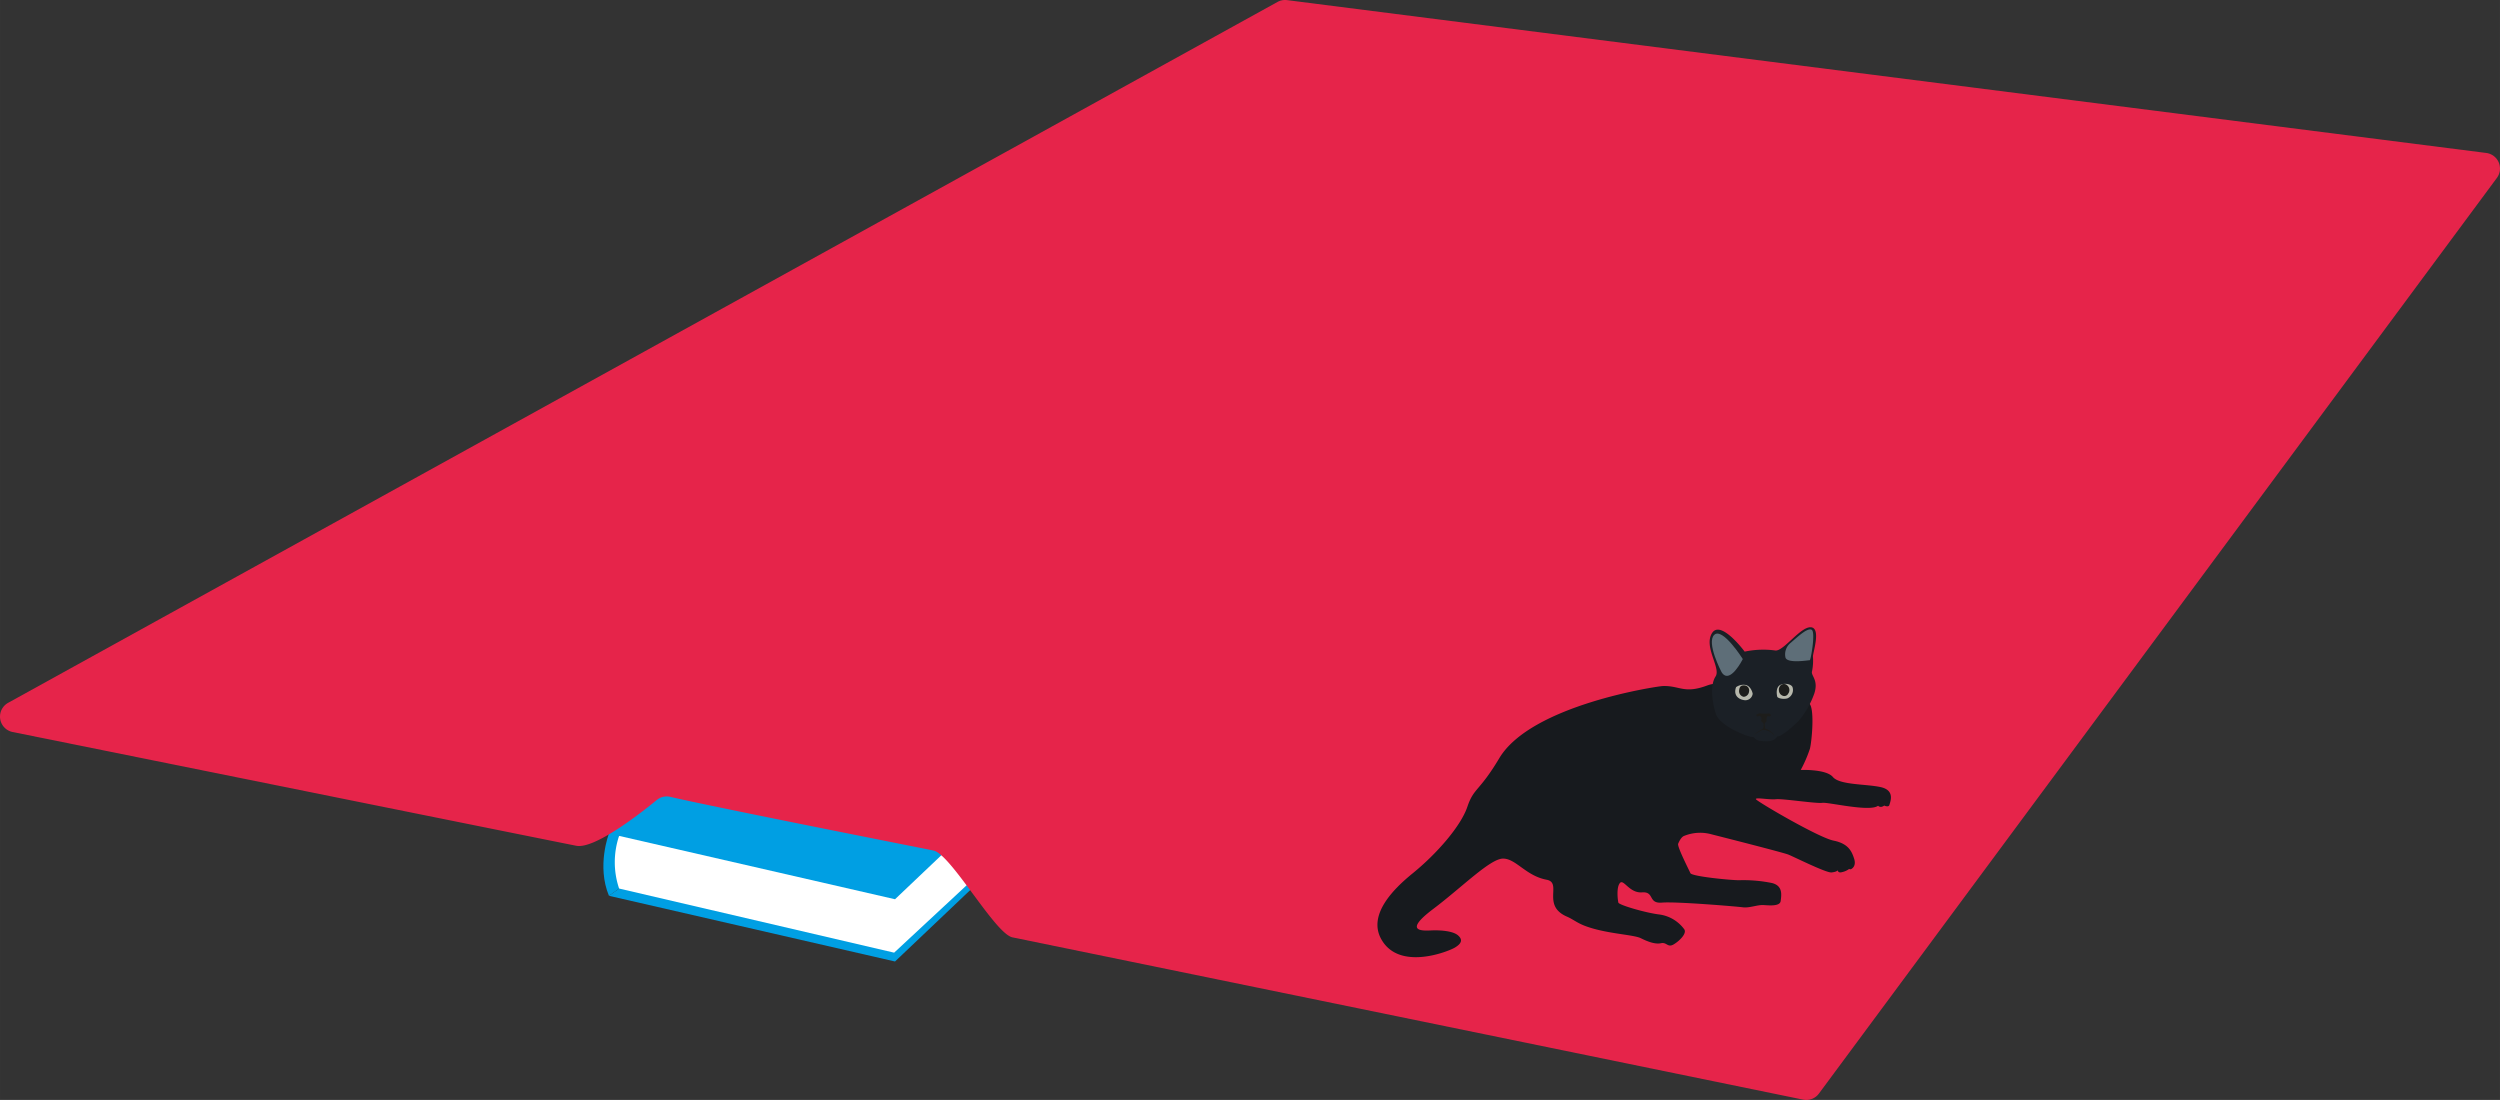 <svg id="Livello_13" data-name="Livello 13" xmlns="http://www.w3.org/2000/svg" width="255.709mm" height="112.507mm" viewBox="0 0 724.845 318.919">
  <rect x="0" y="0" width="724.845" height="318.919" fill="#333333" stroke="none"/>
  <title>librosottotappeto</title>
  <polygon points="226.893 223.658 176.56 259.731 259.5 278.775 299.834 240.468 226.893 223.658" style="fill: #009fe3"/>
  <path d="M245.658,320.658s-3.633,9.344,0,18.05l19.074-13.67-2.351-16.365Z" transform="translate(-69.098 -78.977)" style="fill: #009fe3"/>
  <path d="M248.6,336.6l79.742,18.591,29.225-27.159-28.339-20.369-80.627,13.67A23.877,23.877,0,0,0,248.6,336.6Z" transform="translate(-69.098 -78.977)" style="fill: #fff"/>
  <polygon points="226.893 205.608 176.56 241.681 259.5 260.725 299.834 222.418 226.893 205.608" style="fill: #009fe3"/>
  <path d="M442.27,79.013l347.682,44.312a4.563,4.563,0,0,1,3.09,7.242l-196.568,265.48a4.563,4.563,0,0,1-4.585,1.755L362.65,350.753c-5.084-1.043-17.833-24.129-22.916-25.176-4.7-.968-63.472-12.556-76.287-15.562a4.532,4.532,0,0,0-3.92.911c-4.786,3.925-18.065,14.31-23.348,13.272-6.73-1.322-124.735-25.164-163.424-32.982a4.561,4.561,0,0,1-1.295-8.466L439.488,79.545A4.563,4.563,0,0,1,442.27,79.013Z" transform="translate(-69.098 -78.977)" style="fill: #e6244a"/>
  <path d="M490.941,353.708c1.813-1.102,2.398-2.203.917-3.511-1.457-1.286-5.035-1.585-7.932-1.447s-7.727.138.69-6.209,16.557-14.625,20.282-14.625,6.631,5.011,12.612,6.128c4.683.874-1.552,7.475,5.902,10.698,1.747.755,2.872,1.768,5.08,2.628,6.059,2.36,14.173,2.545,16.343,3.63s4.249,1.808,5.877,1.447,1.899,1.356,3.617.362,3.978-3.255,3.074-4.43a10.737,10.737,0,0,0-7.143-4.249c-3.888-.452-11.754-2.742-11.935-3.451s-.633-4.415.452-5.681,2.712,2.984,6.419,2.712,1.627,3.316,5.786,2.969,21.851,1.142,23.375,1.354c1.94.27,4.126-.714,5.974-.645,1.303.048,4.852.533,5.056-1.183s.705-4.38-2.502-5.199a41.575,41.575,0,0,0-9.62-.819c-2.388,0-13.645-1.092-14.054-2.047s-3.889-7.71-3.548-8.528.955-2.047,1.842-2.32a12.355,12.355,0,0,1,7.846-.409c4.298,1.092,20.672,5.253,22.242,5.867s10.934,5.319,12.504,5.182,1.817-.626,1.817-.626.097.897,1.26.533a5.186,5.186,0,0,0,2.06-.921.67.67,0,0,0,.679,0c.315-.218,1.43-.97.751-3.03s-1.624-4.315-5.963-5.187-22.228-11.368-22.49-11.996,3.876.209,5.814,0,11.732,1.309,13.408,1.048,13.827,2.724,16.184.838c0,0,.681.786,1.781-.052,0,0,1.309.629,1.519-.209s1.728-4.19-2.514-5.133-11.889-.576-13.88-2.933-9.323-2.043-9.323-2.043a38.39,38.39,0,0,0,2.671-6.18c.524-2.147,1.309-10.58.052-12.78s-22.98-8.122-29.789-5.556-7.971.007-12.962.187c-1.466.053-38.132,5.445-47.372,20.919-5.861,9.814-7.365,8.489-9.26,14.098S485.673,326.521,478.684,332.194c-5.484,4.451-13.002,11.903-9.162,18.983C474.669,360.668,489.128,354.81,490.941,353.708Z" transform="translate(-69.098 -78.977)" style="fill: #171a1e"/>
  <path d="M577.32,292.543s.329.263-.856,0-8.825-3.03-9.945-6.784-1.581-8.233,0-10.67-3.555-8.628-1.02-12.58,9.45,5.401,9.45,5.401a25.855,25.855,0,0,1,8.891-.329c2.357.287,7.263-6.938,10.291-6.736s.606,7.31.606,8.481a15.513,15.513,0,0,1-.259,4.275c-.404,1.292,1.956,2.469.663,6.427a25.494,25.494,0,0,1-4.651,8.088c-.511.468-4.956,4.725-6.105,4.342,0,0-.583,1.488-3.037,1.442C579.05,293.857,578.533,293.779,577.32,292.543Z" transform="translate(-69.098 -78.977)" style="fill: #1b2026"/>
  <path d="M572.455,278.212a3.652,3.652,0,0,1,2.645-.661c1.6.206,2.165,2.339,2.165,2.59a2.143,2.143,0,0,1-2.572,1.819C572.653,281.584,571.723,280.142,572.455,278.212Z" transform="translate(-69.098 -78.977)" style="fill: #b7b8ac"/>
  <path d="M584.398,281.014s-.525-1.943.34-3.024,3.478-.937,4.059.15a2.642,2.642,0,0,1-1.514,3.34C586.057,281.794,584.64,281.434,584.398,281.014Z" transform="translate(-69.098 -78.977)" style="fill: #b7b8ac"/>
  <path d="M574.66,281.013a1.676,1.676,0,0,1-1.321-1.918c.143-1.17.65-1.429,1.519-1.387a1.45,1.45,0,0,1,1.351,1.803A1.669,1.669,0,0,1,574.66,281.013Z" transform="translate(-69.098 -78.977)" style="fill: #1d1d1b"/>
  <path d="M586.151,280.752a1.723,1.723,0,0,1-1.278-1.519,1.816,1.816,0,0,1,.514-1.568,1.397,1.397,0,0,1,1.919.04,1.773,1.773,0,0,1,.253,2.398A1.24,1.24,0,0,1,586.151,280.752Z" transform="translate(-69.098 -78.977)" style="fill: #1d1d1b"/>
  <path d="M578.432,286.59s-.236-.309,0-.472a1.881,1.881,0,0,1,1.508-.236,11.228,11.228,0,0,0,2.034-.055c.345.055.799.491.418.764s-.436,0-.654,0-.529.392-.436,1.217c.059.521-.599.89-.781.89s-.799-.563-.781-.708.145-.835.036-.981-.618-.727-.89-.418S578.432,286.59,578.432,286.59Z" transform="translate(-69.098 -78.977)" style="fill: #1d1d1b"/>
  <path d="M568.248,273.863s-4.534-8.625-2.101-10.837,8.257,7.04,8.257,7.04S570.619,277.679,568.248,273.863Z" transform="translate(-69.098 -78.977)" style="fill: #5e6e78"/>
  <path d="M586.752,269.513A4.262,4.262,0,0,1,588.3,265.348c2.175-1.88,4.913-4.462,6.082-3.76s-.295,8.846-.553,8.81S587.047,271.503,586.752,269.513Z" transform="translate(-69.098 -78.977)" style="fill: #5e6e78"/>
  <path d="M580.404,288.524s.126,1.513-.185,1.736-2.475,1.319-2.682,2.141c0,0-.027-.377,1.215-1.075s1.255-.71,1.679-.722a4.288,4.288,0,0,1,2.884,1.396.544.544,0,0,0,.283.205,5.269,5.269,0,0,0-2.62-1.961c-.17-.06-.178-1.47-.247-1.789C580.648,288.072,580.404,288.524,580.404,288.524Z" transform="translate(-69.098 -78.977)" style="fill: #1d1d1b"/>
</svg>
